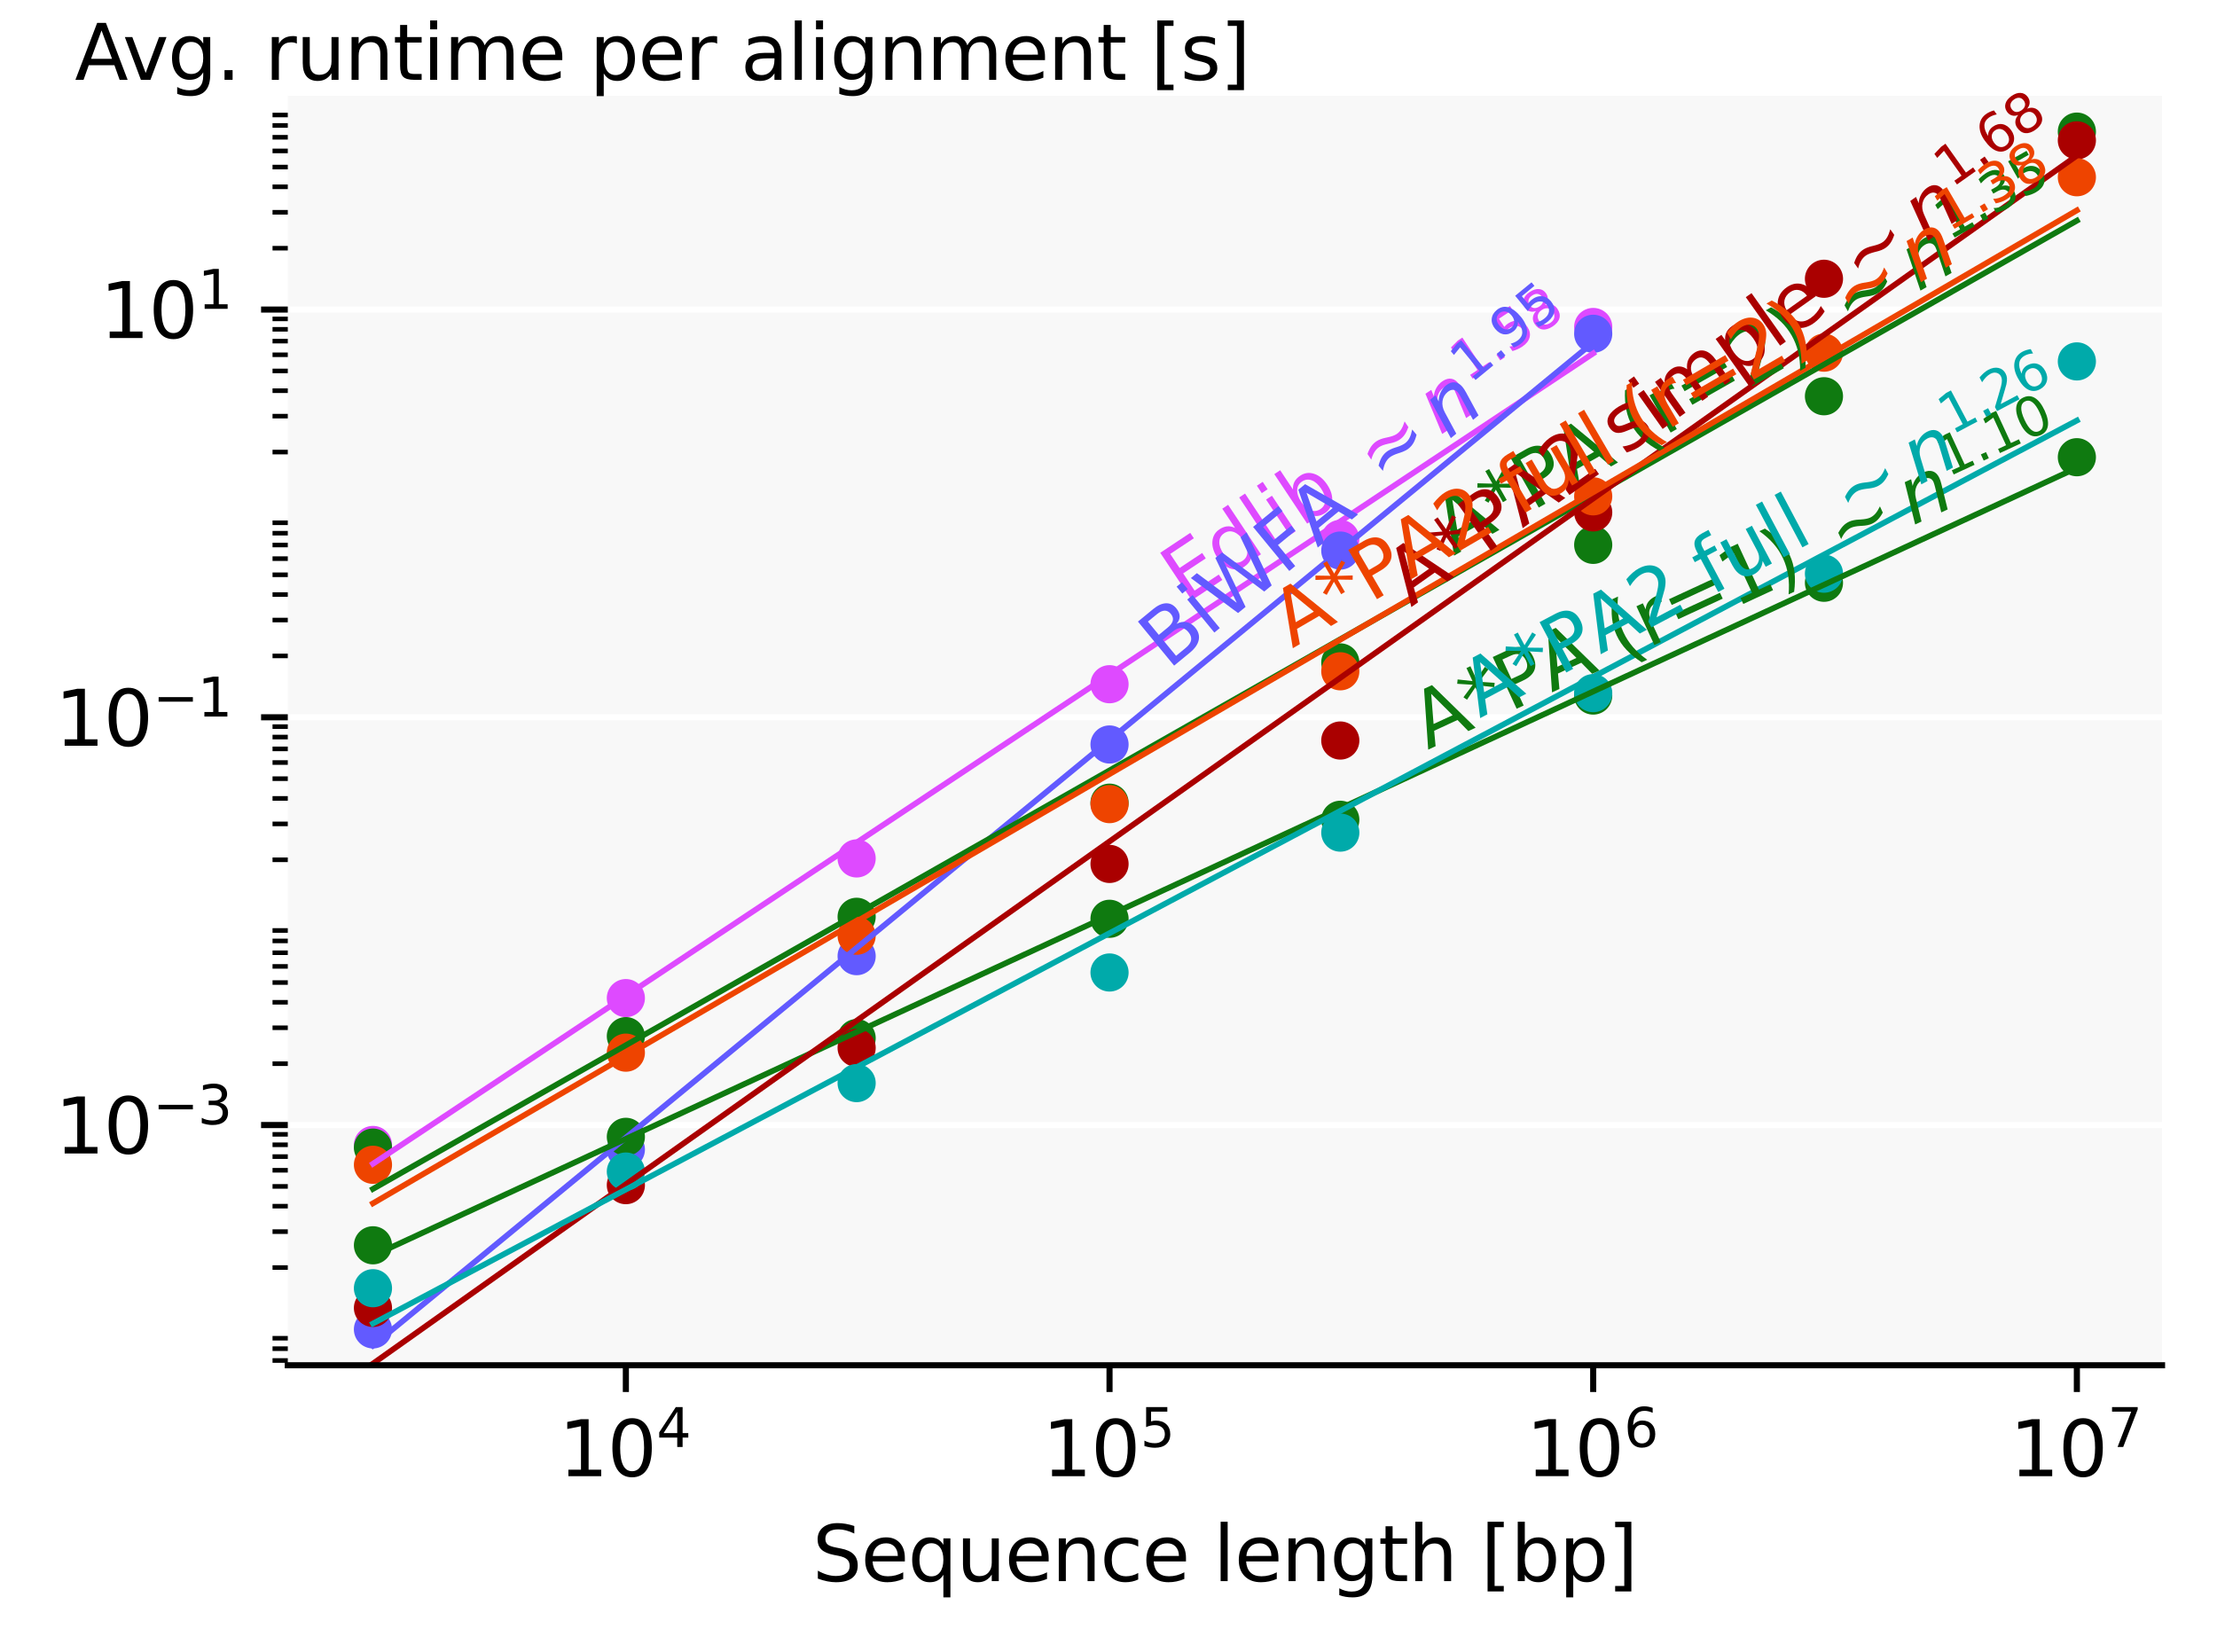 <?xml version="1.0" encoding="utf-8" standalone="no"?>
<!DOCTYPE svg PUBLIC "-//W3C//DTD SVG 1.1//EN"
  "http://www.w3.org/Graphics/SVG/1.1/DTD/svg11.dtd">
<svg xmlns:xlink="http://www.w3.org/1999/xlink" width="290.42pt" height="216.415pt" viewBox="0 0 290.42 216.415" xmlns="http://www.w3.org/2000/svg" version="1.1">
 <defs>
  <style type="text/css">*{stroke-linejoin: round; stroke-linecap: butt}</style>
 </defs>
 <g id="figure_1">
  <g id="patch_1">
   <path d="M 0 216.415 
L 290.42 216.415 
L 290.42 0 
L 0 0 
z
" style="fill: #ffffff"/>
  </g>
  <g id="axes_1">
   <g id="patch_2">
    <path d="M 37.7 178.859 
L 283.22 178.859 
L 283.22 12.539 
L 37.7 12.539 
z
" style="fill: #f8f8f8"/>
   </g>
   <g id="PolyCollection_1"/>
   <g id="matplotlib.axis_1">
    <g id="xtick_1">
     <g id="line2d_1">
      <defs>
       <path id="mf0db83fb55" d="M 0 0 
L 0 3.5 
" style="stroke: #000000; stroke-width: 0.8"/>
      </defs>
      <g>
       <use xlink:href="#mf0db83fb55" x="81.986" y="178.859" style="stroke: #000000; stroke-width: 0.8"/>
      </g>
     </g>
     <g id="text_1">
      <!-- $\mathdefault{10^{4}}$ -->
      <g transform="translate(73.186 193.458) scale(0.1 -0.1)">
       <defs>
        <path id="DejaVuSans-31" d="M 794 531 
L 1825 531 
L 1825 4091 
L 703 3866 
L 703 4441 
L 1819 4666 
L 2450 4666 
L 2450 531 
L 3481 531 
L 3481 0 
L 794 0 
L 794 531 
z
" transform="scale(0.016)"/>
        <path id="DejaVuSans-30" d="M 2034 4250 
Q 1547 4250 1301 3770 
Q 1056 3291 1056 2328 
Q 1056 1369 1301 889 
Q 1547 409 2034 409 
Q 2525 409 2770 889 
Q 3016 1369 3016 2328 
Q 3016 3291 2770 3770 
Q 2525 4250 2034 4250 
z
M 2034 4750 
Q 2819 4750 3233 4129 
Q 3647 3509 3647 2328 
Q 3647 1150 3233 529 
Q 2819 -91 2034 -91 
Q 1250 -91 836 529 
Q 422 1150 422 2328 
Q 422 3509 836 4129 
Q 1250 4750 2034 4750 
z
" transform="scale(0.016)"/>
        <path id="DejaVuSans-34" d="M 2419 4116 
L 825 1625 
L 2419 1625 
L 2419 4116 
z
M 2253 4666 
L 3047 4666 
L 3047 1625 
L 3713 1625 
L 3713 1100 
L 3047 1100 
L 3047 0 
L 2419 0 
L 2419 1100 
L 313 1100 
L 313 1709 
L 2253 4666 
z
" transform="scale(0.016)"/>
       </defs>
       <use xlink:href="#DejaVuSans-31" transform="translate(0 0.684)"/>
       <use xlink:href="#DejaVuSans-30" transform="translate(63.623 0.684)"/>
       <use xlink:href="#DejaVuSans-34" transform="translate(128.203 38.966) scale(0.7)"/>
      </g>
     </g>
    </g>
    <g id="xtick_2">
     <g id="line2d_2">
      <g>
       <use xlink:href="#mf0db83fb55" x="145.345" y="178.859" style="stroke: #000000; stroke-width: 0.8"/>
      </g>
     </g>
     <g id="text_2">
      <!-- $\mathdefault{10^{5}}$ -->
      <g transform="translate(136.545 193.458) scale(0.1 -0.1)">
       <defs>
        <path id="DejaVuSans-35" d="M 691 4666 
L 3169 4666 
L 3169 4134 
L 1269 4134 
L 1269 2991 
Q 1406 3038 1543 3061 
Q 1681 3084 1819 3084 
Q 2600 3084 3056 2656 
Q 3513 2228 3513 1497 
Q 3513 744 3044 326 
Q 2575 -91 1722 -91 
Q 1428 -91 1123 -41 
Q 819 9 494 109 
L 494 744 
Q 775 591 1075 516 
Q 1375 441 1709 441 
Q 2250 441 2565 725 
Q 2881 1009 2881 1497 
Q 2881 1984 2565 2268 
Q 2250 2553 1709 2553 
Q 1456 2553 1204 2497 
Q 953 2441 691 2322 
L 691 4666 
z
" transform="scale(0.016)"/>
       </defs>
       <use xlink:href="#DejaVuSans-31" transform="translate(0 0.684)"/>
       <use xlink:href="#DejaVuSans-30" transform="translate(63.623 0.684)"/>
       <use xlink:href="#DejaVuSans-35" transform="translate(128.203 38.966) scale(0.7)"/>
      </g>
     </g>
    </g>
    <g id="xtick_3">
     <g id="line2d_3">
      <g>
       <use xlink:href="#mf0db83fb55" x="208.704" y="178.859" style="stroke: #000000; stroke-width: 0.8"/>
      </g>
     </g>
     <g id="text_3">
      <!-- $\mathdefault{10^{6}}$ -->
      <g transform="translate(199.904 193.458) scale(0.1 -0.1)">
       <defs>
        <path id="DejaVuSans-36" d="M 2113 2584 
Q 1688 2584 1439 2293 
Q 1191 2003 1191 1497 
Q 1191 994 1439 701 
Q 1688 409 2113 409 
Q 2538 409 2786 701 
Q 3034 994 3034 1497 
Q 3034 2003 2786 2293 
Q 2538 2584 2113 2584 
z
M 3366 4563 
L 3366 3988 
Q 3128 4100 2886 4159 
Q 2644 4219 2406 4219 
Q 1781 4219 1451 3797 
Q 1122 3375 1075 2522 
Q 1259 2794 1537 2939 
Q 1816 3084 2150 3084 
Q 2853 3084 3261 2657 
Q 3669 2231 3669 1497 
Q 3669 778 3244 343 
Q 2819 -91 2113 -91 
Q 1303 -91 875 529 
Q 447 1150 447 2328 
Q 447 3434 972 4092 
Q 1497 4750 2381 4750 
Q 2619 4750 2861 4703 
Q 3103 4656 3366 4563 
z
" transform="scale(0.016)"/>
       </defs>
       <use xlink:href="#DejaVuSans-31" transform="translate(0 0.766)"/>
       <use xlink:href="#DejaVuSans-30" transform="translate(63.623 0.766)"/>
       <use xlink:href="#DejaVuSans-36" transform="translate(128.203 39.047) scale(0.7)"/>
      </g>
     </g>
    </g>
    <g id="xtick_4">
     <g id="line2d_4">
      <g>
       <use xlink:href="#mf0db83fb55" x="272.063" y="178.859" style="stroke: #000000; stroke-width: 0.8"/>
      </g>
     </g>
     <g id="text_4">
      <!-- $\mathdefault{10^{7}}$ -->
      <g transform="translate(263.263 193.458) scale(0.1 -0.1)">
       <defs>
        <path id="DejaVuSans-37" d="M 525 4666 
L 3525 4666 
L 3525 4397 
L 1831 0 
L 1172 0 
L 2766 4134 
L 525 4134 
L 525 4666 
z
" transform="scale(0.016)"/>
       </defs>
       <use xlink:href="#DejaVuSans-31" transform="translate(0 0.684)"/>
       <use xlink:href="#DejaVuSans-30" transform="translate(63.623 0.684)"/>
       <use xlink:href="#DejaVuSans-37" transform="translate(128.203 38.966) scale(0.7)"/>
      </g>
     </g>
    </g>
    <g id="xtick_5"/>
    <g id="xtick_6"/>
    <g id="xtick_7"/>
    <g id="xtick_8"/>
    <g id="xtick_9"/>
    <g id="xtick_10"/>
    <g id="xtick_11"/>
    <g id="xtick_12"/>
    <g id="xtick_13"/>
    <g id="xtick_14"/>
    <g id="xtick_15"/>
    <g id="xtick_16"/>
    <g id="xtick_17"/>
    <g id="xtick_18"/>
    <g id="xtick_19"/>
    <g id="xtick_20"/>
    <g id="xtick_21"/>
    <g id="xtick_22"/>
    <g id="xtick_23"/>
    <g id="xtick_24"/>
    <g id="xtick_25"/>
    <g id="xtick_26"/>
    <g id="xtick_27"/>
    <g id="xtick_28"/>
    <g id="xtick_29"/>
    <g id="xtick_30"/>
    <g id="xtick_31"/>
    <g id="xtick_32"/>
    <g id="xtick_33"/>
    <g id="xtick_34"/>
    <g id="xtick_35"/>
    <g id="xtick_36"/>
    <g id="text_5">
     <!-- Sequence length [bp] -->
     <g transform="translate(106.43 207.136) scale(0.1 -0.1)">
      <defs>
       <path id="DejaVuSans-53" d="M 3425 4513 
L 3425 3897 
Q 3066 4069 2747 4153 
Q 2428 4238 2131 4238 
Q 1616 4238 1336 4038 
Q 1056 3838 1056 3469 
Q 1056 3159 1242 3001 
Q 1428 2844 1947 2747 
L 2328 2669 
Q 3034 2534 3370 2195 
Q 3706 1856 3706 1288 
Q 3706 609 3251 259 
Q 2797 -91 1919 -91 
Q 1588 -91 1214 -16 
Q 841 59 441 206 
L 441 856 
Q 825 641 1194 531 
Q 1563 422 1919 422 
Q 2459 422 2753 634 
Q 3047 847 3047 1241 
Q 3047 1584 2836 1778 
Q 2625 1972 2144 2069 
L 1759 2144 
Q 1053 2284 737 2584 
Q 422 2884 422 3419 
Q 422 4038 858 4394 
Q 1294 4750 2059 4750 
Q 2388 4750 2728 4690 
Q 3069 4631 3425 4513 
z
" transform="scale(0.016)"/>
       <path id="DejaVuSans-65" d="M 3597 1894 
L 3597 1613 
L 953 1613 
Q 991 1019 1311 708 
Q 1631 397 2203 397 
Q 2534 397 2845 478 
Q 3156 559 3463 722 
L 3463 178 
Q 3153 47 2828 -22 
Q 2503 -91 2169 -91 
Q 1331 -91 842 396 
Q 353 884 353 1716 
Q 353 2575 817 3079 
Q 1281 3584 2069 3584 
Q 2775 3584 3186 3129 
Q 3597 2675 3597 1894 
z
M 3022 2063 
Q 3016 2534 2758 2815 
Q 2500 3097 2075 3097 
Q 1594 3097 1305 2825 
Q 1016 2553 972 2059 
L 3022 2063 
z
" transform="scale(0.016)"/>
       <path id="DejaVuSans-71" d="M 947 1747 
Q 947 1113 1208 752 
Q 1469 391 1925 391 
Q 2381 391 2643 752 
Q 2906 1113 2906 1747 
Q 2906 2381 2643 2742 
Q 2381 3103 1925 3103 
Q 1469 3103 1208 2742 
Q 947 2381 947 1747 
z
M 2906 525 
Q 2725 213 2448 61 
Q 2172 -91 1784 -91 
Q 1150 -91 751 415 
Q 353 922 353 1747 
Q 353 2572 751 3078 
Q 1150 3584 1784 3584 
Q 2172 3584 2448 3432 
Q 2725 3281 2906 2969 
L 2906 3500 
L 3481 3500 
L 3481 -1331 
L 2906 -1331 
L 2906 525 
z
" transform="scale(0.016)"/>
       <path id="DejaVuSans-75" d="M 544 1381 
L 544 3500 
L 1119 3500 
L 1119 1403 
Q 1119 906 1312 657 
Q 1506 409 1894 409 
Q 2359 409 2629 706 
Q 2900 1003 2900 1516 
L 2900 3500 
L 3475 3500 
L 3475 0 
L 2900 0 
L 2900 538 
Q 2691 219 2414 64 
Q 2138 -91 1772 -91 
Q 1169 -91 856 284 
Q 544 659 544 1381 
z
M 1991 3584 
L 1991 3584 
z
" transform="scale(0.016)"/>
       <path id="DejaVuSans-6e" d="M 3513 2113 
L 3513 0 
L 2938 0 
L 2938 2094 
Q 2938 2591 2744 2837 
Q 2550 3084 2163 3084 
Q 1697 3084 1428 2787 
Q 1159 2491 1159 1978 
L 1159 0 
L 581 0 
L 581 3500 
L 1159 3500 
L 1159 2956 
Q 1366 3272 1645 3428 
Q 1925 3584 2291 3584 
Q 2894 3584 3203 3211 
Q 3513 2838 3513 2113 
z
" transform="scale(0.016)"/>
       <path id="DejaVuSans-63" d="M 3122 3366 
L 3122 2828 
Q 2878 2963 2633 3030 
Q 2388 3097 2138 3097 
Q 1578 3097 1268 2742 
Q 959 2388 959 1747 
Q 959 1106 1268 751 
Q 1578 397 2138 397 
Q 2388 397 2633 464 
Q 2878 531 3122 666 
L 3122 134 
Q 2881 22 2623 -34 
Q 2366 -91 2075 -91 
Q 1284 -91 818 406 
Q 353 903 353 1747 
Q 353 2603 823 3093 
Q 1294 3584 2113 3584 
Q 2378 3584 2631 3529 
Q 2884 3475 3122 3366 
z
" transform="scale(0.016)"/>
       <path id="DejaVuSans-20" transform="scale(0.016)"/>
       <path id="DejaVuSans-6c" d="M 603 4863 
L 1178 4863 
L 1178 0 
L 603 0 
L 603 4863 
z
" transform="scale(0.016)"/>
       <path id="DejaVuSans-67" d="M 2906 1791 
Q 2906 2416 2648 2759 
Q 2391 3103 1925 3103 
Q 1463 3103 1205 2759 
Q 947 2416 947 1791 
Q 947 1169 1205 825 
Q 1463 481 1925 481 
Q 2391 481 2648 825 
Q 2906 1169 2906 1791 
z
M 3481 434 
Q 3481 -459 3084 -895 
Q 2688 -1331 1869 -1331 
Q 1566 -1331 1297 -1286 
Q 1028 -1241 775 -1147 
L 775 -588 
Q 1028 -725 1275 -790 
Q 1522 -856 1778 -856 
Q 2344 -856 2625 -561 
Q 2906 -266 2906 331 
L 2906 616 
Q 2728 306 2450 153 
Q 2172 0 1784 0 
Q 1141 0 747 490 
Q 353 981 353 1791 
Q 353 2603 747 3093 
Q 1141 3584 1784 3584 
Q 2172 3584 2450 3431 
Q 2728 3278 2906 2969 
L 2906 3500 
L 3481 3500 
L 3481 434 
z
" transform="scale(0.016)"/>
       <path id="DejaVuSans-74" d="M 1172 4494 
L 1172 3500 
L 2356 3500 
L 2356 3053 
L 1172 3053 
L 1172 1153 
Q 1172 725 1289 603 
Q 1406 481 1766 481 
L 2356 481 
L 2356 0 
L 1766 0 
Q 1100 0 847 248 
Q 594 497 594 1153 
L 594 3053 
L 172 3053 
L 172 3500 
L 594 3500 
L 594 4494 
L 1172 4494 
z
" transform="scale(0.016)"/>
       <path id="DejaVuSans-68" d="M 3513 2113 
L 3513 0 
L 2938 0 
L 2938 2094 
Q 2938 2591 2744 2837 
Q 2550 3084 2163 3084 
Q 1697 3084 1428 2787 
Q 1159 2491 1159 1978 
L 1159 0 
L 581 0 
L 581 4863 
L 1159 4863 
L 1159 2956 
Q 1366 3272 1645 3428 
Q 1925 3584 2291 3584 
Q 2894 3584 3203 3211 
Q 3513 2838 3513 2113 
z
" transform="scale(0.016)"/>
       <path id="DejaVuSans-5b" d="M 550 4863 
L 1875 4863 
L 1875 4416 
L 1125 4416 
L 1125 -397 
L 1875 -397 
L 1875 -844 
L 550 -844 
L 550 4863 
z
" transform="scale(0.016)"/>
       <path id="DejaVuSans-62" d="M 3116 1747 
Q 3116 2381 2855 2742 
Q 2594 3103 2138 3103 
Q 1681 3103 1420 2742 
Q 1159 2381 1159 1747 
Q 1159 1113 1420 752 
Q 1681 391 2138 391 
Q 2594 391 2855 752 
Q 3116 1113 3116 1747 
z
M 1159 2969 
Q 1341 3281 1617 3432 
Q 1894 3584 2278 3584 
Q 2916 3584 3314 3078 
Q 3713 2572 3713 1747 
Q 3713 922 3314 415 
Q 2916 -91 2278 -91 
Q 1894 -91 1617 61 
Q 1341 213 1159 525 
L 1159 0 
L 581 0 
L 581 4863 
L 1159 4863 
L 1159 2969 
z
" transform="scale(0.016)"/>
       <path id="DejaVuSans-70" d="M 1159 525 
L 1159 -1331 
L 581 -1331 
L 581 3500 
L 1159 3500 
L 1159 2969 
Q 1341 3281 1617 3432 
Q 1894 3584 2278 3584 
Q 2916 3584 3314 3078 
Q 3713 2572 3713 1747 
Q 3713 922 3314 415 
Q 2916 -91 2278 -91 
Q 1894 -91 1617 61 
Q 1341 213 1159 525 
z
M 3116 1747 
Q 3116 2381 2855 2742 
Q 2594 3103 2138 3103 
Q 1681 3103 1420 2742 
Q 1159 2381 1159 1747 
Q 1159 1113 1420 752 
Q 1681 391 2138 391 
Q 2594 391 2855 752 
Q 3116 1113 3116 1747 
z
" transform="scale(0.016)"/>
       <path id="DejaVuSans-5d" d="M 1947 4863 
L 1947 -844 
L 622 -844 
L 622 -397 
L 1369 -397 
L 1369 4416 
L 622 4416 
L 622 4863 
L 1947 4863 
z
" transform="scale(0.016)"/>
      </defs>
      <use xlink:href="#DejaVuSans-53"/>
      <use xlink:href="#DejaVuSans-65" x="63.477"/>
      <use xlink:href="#DejaVuSans-71" x="125"/>
      <use xlink:href="#DejaVuSans-75" x="188.477"/>
      <use xlink:href="#DejaVuSans-65" x="251.855"/>
      <use xlink:href="#DejaVuSans-6e" x="313.379"/>
      <use xlink:href="#DejaVuSans-63" x="376.758"/>
      <use xlink:href="#DejaVuSans-65" x="431.738"/>
      <use xlink:href="#DejaVuSans-20" x="493.262"/>
      <use xlink:href="#DejaVuSans-6c" x="525.049"/>
      <use xlink:href="#DejaVuSans-65" x="552.832"/>
      <use xlink:href="#DejaVuSans-6e" x="614.355"/>
      <use xlink:href="#DejaVuSans-67" x="677.734"/>
      <use xlink:href="#DejaVuSans-74" x="741.211"/>
      <use xlink:href="#DejaVuSans-68" x="780.42"/>
      <use xlink:href="#DejaVuSans-20" x="843.799"/>
      <use xlink:href="#DejaVuSans-5b" x="875.586"/>
      <use xlink:href="#DejaVuSans-62" x="914.6"/>
      <use xlink:href="#DejaVuSans-70" x="978.076"/>
      <use xlink:href="#DejaVuSans-5d" x="1041.553"/>
     </g>
    </g>
   </g>
   <g id="matplotlib.axis_2">
    <g id="ytick_1">
     <g id="line2d_5">
      <path d="M 37.7 147.386 
L 283.22 147.386 
" clip-path="url(#p1cd7107e30)" style="fill: none; stroke: #ffffff; stroke-width: 0.8; stroke-linecap: square"/>
     </g>
     <g id="line2d_6">
      <defs>
       <path id="mb34a3283ef" d="M 0 0 
L -3.5 0 
" style="stroke: #000000; stroke-width: 0.8"/>
      </defs>
      <g>
       <use xlink:href="#mb34a3283ef" x="37.7" y="147.386" style="stroke: #000000; stroke-width: 0.8"/>
      </g>
     </g>
     <g id="text_6">
      <!-- $\mathdefault{10^{-3}}$ -->
      <g transform="translate(7.2 151.185) scale(0.1 -0.1)">
       <defs>
        <path id="DejaVuSans-2212" d="M 678 2272 
L 4684 2272 
L 4684 1741 
L 678 1741 
L 678 2272 
z
" transform="scale(0.016)"/>
        <path id="DejaVuSans-33" d="M 2597 2516 
Q 3050 2419 3304 2112 
Q 3559 1806 3559 1356 
Q 3559 666 3084 287 
Q 2609 -91 1734 -91 
Q 1441 -91 1130 -33 
Q 819 25 488 141 
L 488 750 
Q 750 597 1062 519 
Q 1375 441 1716 441 
Q 2309 441 2620 675 
Q 2931 909 2931 1356 
Q 2931 1769 2642 2001 
Q 2353 2234 1838 2234 
L 1294 2234 
L 1294 2753 
L 1863 2753 
Q 2328 2753 2575 2939 
Q 2822 3125 2822 3475 
Q 2822 3834 2567 4026 
Q 2313 4219 1838 4219 
Q 1578 4219 1281 4162 
Q 984 4106 628 3988 
L 628 4550 
Q 988 4650 1302 4700 
Q 1616 4750 1894 4750 
Q 2613 4750 3031 4423 
Q 3450 4097 3450 3541 
Q 3450 3153 3228 2886 
Q 3006 2619 2597 2516 
z
" transform="scale(0.016)"/>
       </defs>
       <use xlink:href="#DejaVuSans-31" transform="translate(0 0.766)"/>
       <use xlink:href="#DejaVuSans-30" transform="translate(63.623 0.766)"/>
       <use xlink:href="#DejaVuSans-2212" transform="translate(128.203 39.047) scale(0.7)"/>
       <use xlink:href="#DejaVuSans-33" transform="translate(186.855 39.047) scale(0.7)"/>
      </g>
     </g>
    </g>
    <g id="ytick_2">
     <g id="line2d_7">
      <path d="M 37.7 93.97 
L 283.22 93.97 
" clip-path="url(#p1cd7107e30)" style="fill: none; stroke: #ffffff; stroke-width: 0.8; stroke-linecap: square"/>
     </g>
     <g id="line2d_8">
      <g>
       <use xlink:href="#mb34a3283ef" x="37.7" y="93.97" style="stroke: #000000; stroke-width: 0.8"/>
      </g>
     </g>
     <g id="text_7">
      <!-- $\mathdefault{10^{-1}}$ -->
      <g transform="translate(7.2 97.769) scale(0.1 -0.1)">
       <use xlink:href="#DejaVuSans-31" transform="translate(0 0.684)"/>
       <use xlink:href="#DejaVuSans-30" transform="translate(63.623 0.684)"/>
       <use xlink:href="#DejaVuSans-2212" transform="translate(128.203 38.966) scale(0.7)"/>
       <use xlink:href="#DejaVuSans-31" transform="translate(186.855 38.966) scale(0.7)"/>
      </g>
     </g>
    </g>
    <g id="ytick_3">
     <g id="line2d_9">
      <path d="M 37.7 40.554 
L 283.22 40.554 
" clip-path="url(#p1cd7107e30)" style="fill: none; stroke: #ffffff; stroke-width: 0.8; stroke-linecap: square"/>
     </g>
     <g id="line2d_10">
      <g>
       <use xlink:href="#mb34a3283ef" x="37.7" y="40.554" style="stroke: #000000; stroke-width: 0.8"/>
      </g>
     </g>
     <g id="text_8">
      <!-- $\mathdefault{10^{1}}$ -->
      <g transform="translate(13.1 44.353) scale(0.1 -0.1)">
       <use xlink:href="#DejaVuSans-31" transform="translate(0 0.684)"/>
       <use xlink:href="#DejaVuSans-30" transform="translate(63.623 0.684)"/>
       <use xlink:href="#DejaVuSans-31" transform="translate(128.203 38.966) scale(0.7)"/>
      </g>
     </g>
    </g>
    <g id="ytick_4">
     <g id="line2d_11">
      <defs>
       <path id="m1e4fecc6f1" d="M 0 0 
L -2 0 
" style="stroke: #000000; stroke-width: 0.6"/>
      </defs>
      <g>
       <use xlink:href="#m1e4fecc6f1" x="37.7" y="178.231" style="stroke: #000000; stroke-width: 0.6"/>
      </g>
     </g>
    </g>
    <g id="ytick_5">
     <g id="line2d_12">
      <g>
       <use xlink:href="#m1e4fecc6f1" x="37.7" y="176.682" style="stroke: #000000; stroke-width: 0.6"/>
      </g>
     </g>
    </g>
    <g id="ytick_6">
     <g id="line2d_13">
      <g>
       <use xlink:href="#m1e4fecc6f1" x="37.7" y="175.316" style="stroke: #000000; stroke-width: 0.6"/>
      </g>
     </g>
    </g>
    <g id="ytick_7">
     <g id="line2d_14">
      <g>
       <use xlink:href="#m1e4fecc6f1" x="37.7" y="166.054" style="stroke: #000000; stroke-width: 0.6"/>
      </g>
     </g>
    </g>
    <g id="ytick_8">
     <g id="line2d_15">
      <g>
       <use xlink:href="#m1e4fecc6f1" x="37.7" y="161.351" style="stroke: #000000; stroke-width: 0.6"/>
      </g>
     </g>
    </g>
    <g id="ytick_9">
     <g id="line2d_16">
      <g>
       <use xlink:href="#m1e4fecc6f1" x="37.7" y="158.014" style="stroke: #000000; stroke-width: 0.6"/>
      </g>
     </g>
    </g>
    <g id="ytick_10">
     <g id="line2d_17">
      <g>
       <use xlink:href="#m1e4fecc6f1" x="37.7" y="155.426" style="stroke: #000000; stroke-width: 0.6"/>
      </g>
     </g>
    </g>
    <g id="ytick_11">
     <g id="line2d_18">
      <g>
       <use xlink:href="#m1e4fecc6f1" x="37.7" y="153.311" style="stroke: #000000; stroke-width: 0.6"/>
      </g>
     </g>
    </g>
    <g id="ytick_12">
     <g id="line2d_19">
      <g>
       <use xlink:href="#m1e4fecc6f1" x="37.7" y="151.523" style="stroke: #000000; stroke-width: 0.6"/>
      </g>
     </g>
    </g>
    <g id="ytick_13">
     <g id="line2d_20">
      <g>
       <use xlink:href="#m1e4fecc6f1" x="37.7" y="149.974" style="stroke: #000000; stroke-width: 0.6"/>
      </g>
     </g>
    </g>
    <g id="ytick_14">
     <g id="line2d_21">
      <g>
       <use xlink:href="#m1e4fecc6f1" x="37.7" y="148.608" style="stroke: #000000; stroke-width: 0.6"/>
      </g>
     </g>
    </g>
    <g id="ytick_15">
     <g id="line2d_22">
      <g>
       <use xlink:href="#m1e4fecc6f1" x="37.7" y="139.346" style="stroke: #000000; stroke-width: 0.6"/>
      </g>
     </g>
    </g>
    <g id="ytick_16">
     <g id="line2d_23">
      <g>
       <use xlink:href="#m1e4fecc6f1" x="37.7" y="134.643" style="stroke: #000000; stroke-width: 0.6"/>
      </g>
     </g>
    </g>
    <g id="ytick_17">
     <g id="line2d_24">
      <g>
       <use xlink:href="#m1e4fecc6f1" x="37.7" y="131.306" style="stroke: #000000; stroke-width: 0.6"/>
      </g>
     </g>
    </g>
    <g id="ytick_18">
     <g id="line2d_25">
      <g>
       <use xlink:href="#m1e4fecc6f1" x="37.7" y="128.718" style="stroke: #000000; stroke-width: 0.6"/>
      </g>
     </g>
    </g>
    <g id="ytick_19">
     <g id="line2d_26">
      <g>
       <use xlink:href="#m1e4fecc6f1" x="37.7" y="126.603" style="stroke: #000000; stroke-width: 0.6"/>
      </g>
     </g>
    </g>
    <g id="ytick_20">
     <g id="line2d_27">
      <g>
       <use xlink:href="#m1e4fecc6f1" x="37.7" y="124.815" style="stroke: #000000; stroke-width: 0.6"/>
      </g>
     </g>
    </g>
    <g id="ytick_21">
     <g id="line2d_28">
      <g>
       <use xlink:href="#m1e4fecc6f1" x="37.7" y="123.266" style="stroke: #000000; stroke-width: 0.6"/>
      </g>
     </g>
    </g>
    <g id="ytick_22">
     <g id="line2d_29">
      <g>
       <use xlink:href="#m1e4fecc6f1" x="37.7" y="121.9" style="stroke: #000000; stroke-width: 0.6"/>
      </g>
     </g>
    </g>
    <g id="ytick_23">
     <g id="line2d_30">
      <g>
       <use xlink:href="#m1e4fecc6f1" x="37.7" y="112.638" style="stroke: #000000; stroke-width: 0.6"/>
      </g>
     </g>
    </g>
    <g id="ytick_24">
     <g id="line2d_31">
      <g>
       <use xlink:href="#m1e4fecc6f1" x="37.7" y="107.935" style="stroke: #000000; stroke-width: 0.6"/>
      </g>
     </g>
    </g>
    <g id="ytick_25">
     <g id="line2d_32">
      <g>
       <use xlink:href="#m1e4fecc6f1" x="37.7" y="104.598" style="stroke: #000000; stroke-width: 0.6"/>
      </g>
     </g>
    </g>
    <g id="ytick_26">
     <g id="line2d_33">
      <g>
       <use xlink:href="#m1e4fecc6f1" x="37.7" y="102.01" style="stroke: #000000; stroke-width: 0.6"/>
      </g>
     </g>
    </g>
    <g id="ytick_27">
     <g id="line2d_34">
      <g>
       <use xlink:href="#m1e4fecc6f1" x="37.7" y="99.895" style="stroke: #000000; stroke-width: 0.6"/>
      </g>
     </g>
    </g>
    <g id="ytick_28">
     <g id="line2d_35">
      <g>
       <use xlink:href="#m1e4fecc6f1" x="37.7" y="98.107" style="stroke: #000000; stroke-width: 0.6"/>
      </g>
     </g>
    </g>
    <g id="ytick_29">
     <g id="line2d_36">
      <g>
       <use xlink:href="#m1e4fecc6f1" x="37.7" y="96.558" style="stroke: #000000; stroke-width: 0.6"/>
      </g>
     </g>
    </g>
    <g id="ytick_30">
     <g id="line2d_37">
      <g>
       <use xlink:href="#m1e4fecc6f1" x="37.7" y="95.192" style="stroke: #000000; stroke-width: 0.6"/>
      </g>
     </g>
    </g>
    <g id="ytick_31">
     <g id="line2d_38">
      <g>
       <use xlink:href="#m1e4fecc6f1" x="37.7" y="85.93" style="stroke: #000000; stroke-width: 0.6"/>
      </g>
     </g>
    </g>
    <g id="ytick_32">
     <g id="line2d_39">
      <g>
       <use xlink:href="#m1e4fecc6f1" x="37.7" y="81.227" style="stroke: #000000; stroke-width: 0.6"/>
      </g>
     </g>
    </g>
    <g id="ytick_33">
     <g id="line2d_40">
      <g>
       <use xlink:href="#m1e4fecc6f1" x="37.7" y="77.89" style="stroke: #000000; stroke-width: 0.6"/>
      </g>
     </g>
    </g>
    <g id="ytick_34">
     <g id="line2d_41">
      <g>
       <use xlink:href="#m1e4fecc6f1" x="37.7" y="75.302" style="stroke: #000000; stroke-width: 0.6"/>
      </g>
     </g>
    </g>
    <g id="ytick_35">
     <g id="line2d_42">
      <g>
       <use xlink:href="#m1e4fecc6f1" x="37.7" y="73.187" style="stroke: #000000; stroke-width: 0.6"/>
      </g>
     </g>
    </g>
    <g id="ytick_36">
     <g id="line2d_43">
      <g>
       <use xlink:href="#m1e4fecc6f1" x="37.7" y="71.399" style="stroke: #000000; stroke-width: 0.6"/>
      </g>
     </g>
    </g>
    <g id="ytick_37">
     <g id="line2d_44">
      <g>
       <use xlink:href="#m1e4fecc6f1" x="37.7" y="69.85" style="stroke: #000000; stroke-width: 0.6"/>
      </g>
     </g>
    </g>
    <g id="ytick_38">
     <g id="line2d_45">
      <g>
       <use xlink:href="#m1e4fecc6f1" x="37.7" y="68.484" style="stroke: #000000; stroke-width: 0.6"/>
      </g>
     </g>
    </g>
    <g id="ytick_39">
     <g id="line2d_46">
      <g>
       <use xlink:href="#m1e4fecc6f1" x="37.7" y="59.222" style="stroke: #000000; stroke-width: 0.6"/>
      </g>
     </g>
    </g>
    <g id="ytick_40">
     <g id="line2d_47">
      <g>
       <use xlink:href="#m1e4fecc6f1" x="37.7" y="54.519" style="stroke: #000000; stroke-width: 0.6"/>
      </g>
     </g>
    </g>
    <g id="ytick_41">
     <g id="line2d_48">
      <g>
       <use xlink:href="#m1e4fecc6f1" x="37.7" y="51.182" style="stroke: #000000; stroke-width: 0.6"/>
      </g>
     </g>
    </g>
    <g id="ytick_42">
     <g id="line2d_49">
      <g>
       <use xlink:href="#m1e4fecc6f1" x="37.7" y="48.594" style="stroke: #000000; stroke-width: 0.6"/>
      </g>
     </g>
    </g>
    <g id="ytick_43">
     <g id="line2d_50">
      <g>
       <use xlink:href="#m1e4fecc6f1" x="37.7" y="46.479" style="stroke: #000000; stroke-width: 0.6"/>
      </g>
     </g>
    </g>
    <g id="ytick_44">
     <g id="line2d_51">
      <g>
       <use xlink:href="#m1e4fecc6f1" x="37.7" y="44.691" style="stroke: #000000; stroke-width: 0.6"/>
      </g>
     </g>
    </g>
    <g id="ytick_45">
     <g id="line2d_52">
      <g>
       <use xlink:href="#m1e4fecc6f1" x="37.7" y="43.142" style="stroke: #000000; stroke-width: 0.6"/>
      </g>
     </g>
    </g>
    <g id="ytick_46">
     <g id="line2d_53">
      <g>
       <use xlink:href="#m1e4fecc6f1" x="37.7" y="41.776" style="stroke: #000000; stroke-width: 0.6"/>
      </g>
     </g>
    </g>
    <g id="ytick_47">
     <g id="line2d_54">
      <g>
       <use xlink:href="#m1e4fecc6f1" x="37.7" y="32.514" style="stroke: #000000; stroke-width: 0.6"/>
      </g>
     </g>
    </g>
    <g id="ytick_48">
     <g id="line2d_55">
      <g>
       <use xlink:href="#m1e4fecc6f1" x="37.7" y="27.811" style="stroke: #000000; stroke-width: 0.6"/>
      </g>
     </g>
    </g>
    <g id="ytick_49">
     <g id="line2d_56">
      <g>
       <use xlink:href="#m1e4fecc6f1" x="37.7" y="24.474" style="stroke: #000000; stroke-width: 0.6"/>
      </g>
     </g>
    </g>
    <g id="ytick_50">
     <g id="line2d_57">
      <g>
       <use xlink:href="#m1e4fecc6f1" x="37.7" y="21.886" style="stroke: #000000; stroke-width: 0.6"/>
      </g>
     </g>
    </g>
    <g id="ytick_51">
     <g id="line2d_58">
      <g>
       <use xlink:href="#m1e4fecc6f1" x="37.7" y="19.771" style="stroke: #000000; stroke-width: 0.6"/>
      </g>
     </g>
    </g>
    <g id="ytick_52">
     <g id="line2d_59">
      <g>
       <use xlink:href="#m1e4fecc6f1" x="37.7" y="17.983" style="stroke: #000000; stroke-width: 0.6"/>
      </g>
     </g>
    </g>
    <g id="ytick_53">
     <g id="line2d_60">
      <g>
       <use xlink:href="#m1e4fecc6f1" x="37.7" y="16.434" style="stroke: #000000; stroke-width: 0.6"/>
      </g>
     </g>
    </g>
    <g id="ytick_54">
     <g id="line2d_61">
      <g>
       <use xlink:href="#m1e4fecc6f1" x="37.7" y="15.068" style="stroke: #000000; stroke-width: 0.6"/>
      </g>
     </g>
    </g>
    <g id="text_9">
     <!-- Avg. runtime per alignment [s] -->
     <g transform="translate(9.8 10.459) scale(0.1 -0.1)">
      <defs>
       <path id="DejaVuSans-41" d="M 2188 4044 
L 1331 1722 
L 3047 1722 
L 2188 4044 
z
M 1831 4666 
L 2547 4666 
L 4325 0 
L 3669 0 
L 3244 1197 
L 1141 1197 
L 716 0 
L 50 0 
L 1831 4666 
z
" transform="scale(0.016)"/>
       <path id="DejaVuSans-76" d="M 191 3500 
L 800 3500 
L 1894 563 
L 2988 3500 
L 3597 3500 
L 2284 0 
L 1503 0 
L 191 3500 
z
" transform="scale(0.016)"/>
       <path id="DejaVuSans-2e" d="M 684 794 
L 1344 794 
L 1344 0 
L 684 0 
L 684 794 
z
" transform="scale(0.016)"/>
       <path id="DejaVuSans-72" d="M 2631 2963 
Q 2534 3019 2420 3045 
Q 2306 3072 2169 3072 
Q 1681 3072 1420 2755 
Q 1159 2438 1159 1844 
L 1159 0 
L 581 0 
L 581 3500 
L 1159 3500 
L 1159 2956 
Q 1341 3275 1631 3429 
Q 1922 3584 2338 3584 
Q 2397 3584 2469 3576 
Q 2541 3569 2628 3553 
L 2631 2963 
z
" transform="scale(0.016)"/>
       <path id="DejaVuSans-69" d="M 603 3500 
L 1178 3500 
L 1178 0 
L 603 0 
L 603 3500 
z
M 603 4863 
L 1178 4863 
L 1178 4134 
L 603 4134 
L 603 4863 
z
" transform="scale(0.016)"/>
       <path id="DejaVuSans-6d" d="M 3328 2828 
Q 3544 3216 3844 3400 
Q 4144 3584 4550 3584 
Q 5097 3584 5394 3201 
Q 5691 2819 5691 2113 
L 5691 0 
L 5113 0 
L 5113 2094 
Q 5113 2597 4934 2840 
Q 4756 3084 4391 3084 
Q 3944 3084 3684 2787 
Q 3425 2491 3425 1978 
L 3425 0 
L 2847 0 
L 2847 2094 
Q 2847 2600 2669 2842 
Q 2491 3084 2119 3084 
Q 1678 3084 1418 2786 
Q 1159 2488 1159 1978 
L 1159 0 
L 581 0 
L 581 3500 
L 1159 3500 
L 1159 2956 
Q 1356 3278 1631 3431 
Q 1906 3584 2284 3584 
Q 2666 3584 2933 3390 
Q 3200 3197 3328 2828 
z
" transform="scale(0.016)"/>
       <path id="DejaVuSans-61" d="M 2194 1759 
Q 1497 1759 1228 1600 
Q 959 1441 959 1056 
Q 959 750 1161 570 
Q 1363 391 1709 391 
Q 2188 391 2477 730 
Q 2766 1069 2766 1631 
L 2766 1759 
L 2194 1759 
z
M 3341 1997 
L 3341 0 
L 2766 0 
L 2766 531 
Q 2569 213 2275 61 
Q 1981 -91 1556 -91 
Q 1019 -91 701 211 
Q 384 513 384 1019 
Q 384 1609 779 1909 
Q 1175 2209 1959 2209 
L 2766 2209 
L 2766 2266 
Q 2766 2663 2505 2880 
Q 2244 3097 1772 3097 
Q 1472 3097 1187 3025 
Q 903 2953 641 2809 
L 641 3341 
Q 956 3463 1253 3523 
Q 1550 3584 1831 3584 
Q 2591 3584 2966 3190 
Q 3341 2797 3341 1997 
z
" transform="scale(0.016)"/>
       <path id="DejaVuSans-73" d="M 2834 3397 
L 2834 2853 
Q 2591 2978 2328 3040 
Q 2066 3103 1784 3103 
Q 1356 3103 1142 2972 
Q 928 2841 928 2578 
Q 928 2378 1081 2264 
Q 1234 2150 1697 2047 
L 1894 2003 
Q 2506 1872 2764 1633 
Q 3022 1394 3022 966 
Q 3022 478 2636 193 
Q 2250 -91 1575 -91 
Q 1294 -91 989 -36 
Q 684 19 347 128 
L 347 722 
Q 666 556 975 473 
Q 1284 391 1588 391 
Q 1994 391 2212 530 
Q 2431 669 2431 922 
Q 2431 1156 2273 1281 
Q 2116 1406 1581 1522 
L 1381 1569 
Q 847 1681 609 1914 
Q 372 2147 372 2553 
Q 372 3047 722 3315 
Q 1072 3584 1716 3584 
Q 2034 3584 2315 3537 
Q 2597 3491 2834 3397 
z
" transform="scale(0.016)"/>
      </defs>
      <use xlink:href="#DejaVuSans-41"/>
      <use xlink:href="#DejaVuSans-76" x="62.533"/>
      <use xlink:href="#DejaVuSans-67" x="121.713"/>
      <use xlink:href="#DejaVuSans-2e" x="185.189"/>
      <use xlink:href="#DejaVuSans-20" x="216.977"/>
      <use xlink:href="#DejaVuSans-72" x="248.764"/>
      <use xlink:href="#DejaVuSans-75" x="289.877"/>
      <use xlink:href="#DejaVuSans-6e" x="353.256"/>
      <use xlink:href="#DejaVuSans-74" x="416.635"/>
      <use xlink:href="#DejaVuSans-69" x="455.844"/>
      <use xlink:href="#DejaVuSans-6d" x="483.627"/>
      <use xlink:href="#DejaVuSans-65" x="581.039"/>
      <use xlink:href="#DejaVuSans-20" x="642.562"/>
      <use xlink:href="#DejaVuSans-70" x="674.35"/>
      <use xlink:href="#DejaVuSans-65" x="737.826"/>
      <use xlink:href="#DejaVuSans-72" x="799.35"/>
      <use xlink:href="#DejaVuSans-20" x="840.463"/>
      <use xlink:href="#DejaVuSans-61" x="872.25"/>
      <use xlink:href="#DejaVuSans-6c" x="933.529"/>
      <use xlink:href="#DejaVuSans-69" x="961.312"/>
      <use xlink:href="#DejaVuSans-67" x="989.096"/>
      <use xlink:href="#DejaVuSans-6e" x="1052.572"/>
      <use xlink:href="#DejaVuSans-6d" x="1115.951"/>
      <use xlink:href="#DejaVuSans-65" x="1213.363"/>
      <use xlink:href="#DejaVuSans-6e" x="1274.887"/>
      <use xlink:href="#DejaVuSans-74" x="1338.266"/>
      <use xlink:href="#DejaVuSans-20" x="1377.475"/>
      <use xlink:href="#DejaVuSans-5b" x="1409.262"/>
      <use xlink:href="#DejaVuSans-73" x="1448.275"/>
      <use xlink:href="#DejaVuSans-5d" x="1500.375"/>
     </g>
    </g>
   </g>
   <g id="line2d_62">
    <defs>
     <path id="mccd1ca962e" d="M 0 2 
C 0.53 2 1.039 1.789 1.414 1.414 
C 1.789 1.039 2 0.53 2 0 
C 2 -0.53 1.789 -1.039 1.414 -1.414 
C 1.039 -1.789 0.53 -2 0 -2 
C -0.53 -2 -1.039 -1.789 -1.414 -1.414 
C -1.789 -1.039 -2 -0.53 -2 0 
C -2 0.53 -1.789 1.039 -1.414 1.414 
C -1.039 1.789 -0.53 2 0 2 
z
" style="stroke: #de4aff"/>
    </defs>
    <g clip-path="url(#p1cd7107e30)">
     <use xlink:href="#mccd1ca962e" x="48.857" y="149.997" style="fill: #de4aff; stroke: #de4aff"/>
     <use xlink:href="#mccd1ca962e" x="81.986" y="130.759" style="fill: #de4aff; stroke: #de4aff"/>
     <use xlink:href="#mccd1ca962e" x="112.216" y="112.458" style="fill: #de4aff; stroke: #de4aff"/>
     <use xlink:href="#mccd1ca962e" x="145.345" y="89.636" style="fill: #de4aff; stroke: #de4aff"/>
     <use xlink:href="#mccd1ca962e" x="175.575" y="70.598" style="fill: #de4aff; stroke: #de4aff"/>
     <use xlink:href="#mccd1ca962e" x="208.704" y="42.835" style="fill: #de4aff; stroke: #de4aff"/>
    </g>
   </g>
   <g id="line2d_63">
    <defs>
     <path id="ma161b4eaca" d="M 0 2 
C 0.53 2 1.039 1.789 1.414 1.414 
C 1.789 1.039 2 0.53 2 0 
C 2 -0.53 1.789 -1.039 1.414 -1.414 
C 1.039 -1.789 0.53 -2 0 -2 
C -0.53 -2 -1.039 -1.789 -1.414 -1.414 
C -1.789 -1.039 -2 -0.53 -2 0 
C -2 0.53 -1.789 1.039 -1.414 1.414 
C -1.039 1.789 -0.53 2 0 2 
z
" style="stroke: #625aff"/>
    </defs>
    <g clip-path="url(#p1cd7107e30)">
     <use xlink:href="#ma161b4eaca" x="48.857" y="174.156" style="fill: #625aff; stroke: #625aff"/>
     <use xlink:href="#ma161b4eaca" x="81.986" y="150.59" style="fill: #625aff; stroke: #625aff"/>
     <use xlink:href="#ma161b4eaca" x="112.216" y="125.26" style="fill: #625aff; stroke: #625aff"/>
     <use xlink:href="#ma161b4eaca" x="145.345" y="97.532" style="fill: #625aff; stroke: #625aff"/>
     <use xlink:href="#ma161b4eaca" x="175.575" y="72.127" style="fill: #625aff; stroke: #625aff"/>
     <use xlink:href="#ma161b4eaca" x="208.704" y="43.729" style="fill: #625aff; stroke: #625aff"/>
    </g>
   </g>
   <g id="line2d_64">
    <defs>
     <path id="meb9cee6d69" d="M 0 2 
C 0.53 2 1.039 1.789 1.414 1.414 
C 1.789 1.039 2 0.53 2 0 
C 2 -0.53 1.789 -1.039 1.414 -1.414 
C 1.039 -1.789 0.53 -2 0 -2 
C -0.53 -2 -1.039 -1.789 -1.414 -1.414 
C -1.789 -1.039 -2 -0.53 -2 0 
C -2 0.53 -1.789 1.039 -1.414 1.414 
C -1.039 1.789 -0.53 2 0 2 
z
" style="stroke: #0f7a10"/>
    </defs>
    <g clip-path="url(#p1cd7107e30)">
     <use xlink:href="#meb9cee6d69" x="48.857" y="163.14" style="fill: #0f7a10; stroke: #0f7a10"/>
     <use xlink:href="#meb9cee6d69" x="81.986" y="148.932" style="fill: #0f7a10; stroke: #0f7a10"/>
     <use xlink:href="#meb9cee6d69" x="112.216" y="135.992" style="fill: #0f7a10; stroke: #0f7a10"/>
     <use xlink:href="#meb9cee6d69" x="145.345" y="120.367" style="fill: #0f7a10; stroke: #0f7a10"/>
     <use xlink:href="#meb9cee6d69" x="175.575" y="107.395" style="fill: #0f7a10; stroke: #0f7a10"/>
     <use xlink:href="#meb9cee6d69" x="208.704" y="91.119" style="fill: #0f7a10; stroke: #0f7a10"/>
     <use xlink:href="#meb9cee6d69" x="238.934" y="76.345" style="fill: #0f7a10; stroke: #0f7a10"/>
     <use xlink:href="#meb9cee6d69" x="272.063" y="59.898" style="fill: #0f7a10; stroke: #0f7a10"/>
    </g>
   </g>
   <g id="line2d_65">
    <g clip-path="url(#p1cd7107e30)">
     <use xlink:href="#meb9cee6d69" x="48.857" y="150.341" style="fill: #0f7a10; stroke: #0f7a10"/>
     <use xlink:href="#meb9cee6d69" x="81.986" y="135.742" style="fill: #0f7a10; stroke: #0f7a10"/>
     <use xlink:href="#meb9cee6d69" x="112.216" y="120.106" style="fill: #0f7a10; stroke: #0f7a10"/>
     <use xlink:href="#meb9cee6d69" x="145.345" y="105.155" style="fill: #0f7a10; stroke: #0f7a10"/>
     <use xlink:href="#meb9cee6d69" x="175.575" y="86.78" style="fill: #0f7a10; stroke: #0f7a10"/>
     <use xlink:href="#meb9cee6d69" x="208.704" y="71.38" style="fill: #0f7a10; stroke: #0f7a10"/>
     <use xlink:href="#meb9cee6d69" x="238.934" y="51.91" style="fill: #0f7a10; stroke: #0f7a10"/>
     <use xlink:href="#meb9cee6d69" x="272.063" y="17.242" style="fill: #0f7a10; stroke: #0f7a10"/>
    </g>
   </g>
   <g id="line2d_66">
    <defs>
     <path id="m04b2d46e69" d="M 0 2 
C 0.53 2 1.039 1.789 1.414 1.414 
C 1.789 1.039 2 0.53 2 0 
C 2 -0.53 1.789 -1.039 1.414 -1.414 
C 1.039 -1.789 0.53 -2 0 -2 
C -0.53 -2 -1.039 -1.789 -1.414 -1.414 
C -1.789 -1.039 -2 -0.53 -2 0 
C -2 0.53 -1.789 1.039 -1.414 1.414 
C -1.039 1.789 -0.53 2 0 2 
z
" style="stroke: #aa0000"/>
    </defs>
    <g clip-path="url(#p1cd7107e30)">
     <use xlink:href="#m04b2d46e69" x="48.857" y="171.348" style="fill: #aa0000; stroke: #aa0000"/>
     <use xlink:href="#m04b2d46e69" x="81.986" y="155.26" style="fill: #aa0000; stroke: #aa0000"/>
     <use xlink:href="#m04b2d46e69" x="112.216" y="137.275" style="fill: #aa0000; stroke: #aa0000"/>
     <use xlink:href="#m04b2d46e69" x="145.345" y="113.179" style="fill: #aa0000; stroke: #aa0000"/>
     <use xlink:href="#m04b2d46e69" x="175.575" y="97.013" style="fill: #aa0000; stroke: #aa0000"/>
     <use xlink:href="#m04b2d46e69" x="208.704" y="67.127" style="fill: #aa0000; stroke: #aa0000"/>
     <use xlink:href="#m04b2d46e69" x="238.934" y="36.521" style="fill: #aa0000; stroke: #aa0000"/>
     <use xlink:href="#m04b2d46e69" x="272.063" y="18.388" style="fill: #aa0000; stroke: #aa0000"/>
    </g>
   </g>
   <g id="line2d_67">
    <defs>
     <path id="m42a43cc9f8" d="M 0 2 
C 0.53 2 1.039 1.789 1.414 1.414 
C 1.789 1.039 2 0.53 2 0 
C 2 -0.53 1.789 -1.039 1.414 -1.414 
C 1.039 -1.789 0.53 -2 0 -2 
C -0.53 -2 -1.039 -1.789 -1.414 -1.414 
C -1.789 -1.039 -2 -0.53 -2 0 
C -2 0.53 -1.789 1.039 -1.414 1.414 
C -1.039 1.789 -0.53 2 0 2 
z
" style="stroke: #00aaaa"/>
    </defs>
    <g clip-path="url(#p1cd7107e30)">
     <use xlink:href="#m42a43cc9f8" x="48.857" y="168.764" style="fill: #00aaaa; stroke: #00aaaa"/>
     <use xlink:href="#m42a43cc9f8" x="81.986" y="153.48" style="fill: #00aaaa; stroke: #00aaaa"/>
     <use xlink:href="#m42a43cc9f8" x="112.216" y="141.892" style="fill: #00aaaa; stroke: #00aaaa"/>
     <use xlink:href="#m42a43cc9f8" x="145.345" y="127.402" style="fill: #00aaaa; stroke: #00aaaa"/>
     <use xlink:href="#m42a43cc9f8" x="175.575" y="109.077" style="fill: #00aaaa; stroke: #00aaaa"/>
     <use xlink:href="#m42a43cc9f8" x="208.704" y="90.804" style="fill: #00aaaa; stroke: #00aaaa"/>
     <use xlink:href="#m42a43cc9f8" x="238.934" y="75.153" style="fill: #00aaaa; stroke: #00aaaa"/>
     <use xlink:href="#m42a43cc9f8" x="272.063" y="47.346" style="fill: #00aaaa; stroke: #00aaaa"/>
    </g>
   </g>
   <g id="line2d_68">
    <defs>
     <path id="m76b91b98d7" d="M 0 2 
C 0.53 2 1.039 1.789 1.414 1.414 
C 1.789 1.039 2 0.53 2 0 
C 2 -0.53 1.789 -1.039 1.414 -1.414 
C 1.039 -1.789 0.53 -2 0 -2 
C -0.53 -2 -1.039 -1.789 -1.414 -1.414 
C -1.789 -1.039 -2 -0.53 -2 0 
C -2 0.53 -1.789 1.039 -1.414 1.414 
C -1.039 1.789 -0.53 2 0 2 
z
" style="stroke: #ee4400"/>
    </defs>
    <g clip-path="url(#p1cd7107e30)">
     <use xlink:href="#m76b91b98d7" x="48.857" y="152.594" style="fill: #ee4400; stroke: #ee4400"/>
     <use xlink:href="#m76b91b98d7" x="81.986" y="137.903" style="fill: #ee4400; stroke: #ee4400"/>
     <use xlink:href="#m76b91b98d7" x="112.216" y="122.582" style="fill: #ee4400; stroke: #ee4400"/>
     <use xlink:href="#m76b91b98d7" x="145.345" y="105.344" style="fill: #ee4400; stroke: #ee4400"/>
     <use xlink:href="#m76b91b98d7" x="175.575" y="87.942" style="fill: #ee4400; stroke: #ee4400"/>
     <use xlink:href="#m76b91b98d7" x="208.704" y="65.022" style="fill: #ee4400; stroke: #ee4400"/>
     <use xlink:href="#m76b91b98d7" x="238.934" y="46.201" style="fill: #ee4400; stroke: #ee4400"/>
     <use xlink:href="#m76b91b98d7" x="272.063" y="23.219" style="fill: #ee4400; stroke: #ee4400"/>
    </g>
   </g>
   <g id="line2d_69">
    <path d="M 48.857 152.462 
L 208.704 46.299 
" clip-path="url(#p1cd7107e30)" style="fill: none; stroke: #de4aff; stroke-width: 0.75; stroke-linecap: square"/>
   </g>
   <g id="line2d_70">
    <path d="M 48.857 176.275 
L 208.704 44.857 
" clip-path="url(#p1cd7107e30)" style="fill: none; stroke: #625aff; stroke-width: 0.75; stroke-linecap: square"/>
   </g>
   <g id="line2d_71">
    <path d="M 48.857 164.508 
L 272.063 61.288 
" clip-path="url(#p1cd7107e30)" style="fill: none; stroke: #0f7a10; stroke-width: 0.75; stroke-linecap: square"/>
   </g>
   <g id="line2d_72">
    <path d="M 48.857 155.757 
L 272.063 28.907 
" clip-path="url(#p1cd7107e30)" style="fill: none; stroke: #0f7a10; stroke-width: 0.75; stroke-linecap: square"/>
   </g>
   <g id="line2d_73">
    <path d="M 48.857 178.638 
L 272.063 20.39 
" clip-path="url(#p1cd7107e30)" style="fill: none; stroke: #aa0000; stroke-width: 0.75; stroke-linecap: square"/>
   </g>
   <g id="line2d_74">
    <path d="M 48.857 173.388 
L 272.063 55.091 
" clip-path="url(#p1cd7107e30)" style="fill: none; stroke: #00aaaa; stroke-width: 0.75; stroke-linecap: square"/>
   </g>
   <g id="line2d_75">
    <path d="M 48.857 157.642 
L 272.063 27.559 
" clip-path="url(#p1cd7107e30)" style="fill: none; stroke: #ee4400; stroke-width: 0.75; stroke-linecap: square"/>
   </g>
   <g id="patch_3">
    <path d="M 37.7 178.859 
L 283.22 178.859 
" style="fill: none; stroke: #000000; stroke-width: 0.8; stroke-linejoin: miter; stroke-linecap: square"/>
   </g>
   <g id="text_10">
    <!-- Edlib $\sim n^{1.58}$ -->
    <g style="fill: #de4aff" transform="translate(155.323 79.256) rotate(-33.59) scale(0.1 -0.1)">
     <defs>
      <path id="DejaVuSans-45" d="M 628 4666 
L 3578 4666 
L 3578 4134 
L 1259 4134 
L 1259 2753 
L 3481 2753 
L 3481 2222 
L 1259 2222 
L 1259 531 
L 3634 531 
L 3634 0 
L 628 0 
L 628 4666 
z
" transform="scale(0.016)"/>
      <path id="DejaVuSans-64" d="M 2906 2969 
L 2906 4863 
L 3481 4863 
L 3481 0 
L 2906 0 
L 2906 525 
Q 2725 213 2448 61 
Q 2172 -91 1784 -91 
Q 1150 -91 751 415 
Q 353 922 353 1747 
Q 353 2572 751 3078 
Q 1150 3584 1784 3584 
Q 2172 3584 2448 3432 
Q 2725 3281 2906 2969 
z
M 947 1747 
Q 947 1113 1208 752 
Q 1469 391 1925 391 
Q 2381 391 2643 752 
Q 2906 1113 2906 1747 
Q 2906 2381 2643 2742 
Q 2381 3103 1925 3103 
Q 1469 3103 1208 2742 
Q 947 2381 947 1747 
z
" transform="scale(0.016)"/>
      <path id="DejaVuSans-223c" d="M 4684 2556 
L 4684 1997 
Q 4356 1753 4076 1645 
Q 3797 1538 3494 1538 
Q 3150 1538 2694 1722 
Q 2663 1734 2641 1744 
Q 2622 1750 2575 1769 
Q 2091 1959 1797 1959 
Q 1522 1959 1253 1840 
Q 984 1722 678 1459 
L 678 2019 
Q 1006 2263 1286 2370 
Q 1566 2478 1869 2478 
Q 2213 2478 2672 2294 
Q 2706 2278 2722 2272 
Q 2741 2266 2788 2247 
Q 3272 2056 3566 2056 
Q 3834 2056 4098 2173 
Q 4363 2291 4684 2556 
z
" transform="scale(0.016)"/>
      <path id="DejaVuSans-Oblique-6e" d="M 3566 2113 
L 3156 0 
L 2578 0 
L 2988 2091 
Q 3016 2238 3031 2350 
Q 3047 2463 3047 2528 
Q 3047 2791 2881 2937 
Q 2716 3084 2419 3084 
Q 1956 3084 1622 2776 
Q 1288 2469 1184 1941 
L 800 0 
L 225 0 
L 903 3500 
L 1478 3500 
L 1363 2950 
Q 1603 3253 1940 3418 
Q 2278 3584 2650 3584 
Q 3113 3584 3367 3334 
Q 3622 3084 3622 2631 
Q 3622 2519 3608 2391 
Q 3594 2263 3566 2113 
z
" transform="scale(0.016)"/>
      <path id="DejaVuSans-38" d="M 2034 2216 
Q 1584 2216 1326 1975 
Q 1069 1734 1069 1313 
Q 1069 891 1326 650 
Q 1584 409 2034 409 
Q 2484 409 2743 651 
Q 3003 894 3003 1313 
Q 3003 1734 2745 1975 
Q 2488 2216 2034 2216 
z
M 1403 2484 
Q 997 2584 770 2862 
Q 544 3141 544 3541 
Q 544 4100 942 4425 
Q 1341 4750 2034 4750 
Q 2731 4750 3128 4425 
Q 3525 4100 3525 3541 
Q 3525 3141 3298 2862 
Q 3072 2584 2669 2484 
Q 3125 2378 3379 2068 
Q 3634 1759 3634 1313 
Q 3634 634 3220 271 
Q 2806 -91 2034 -91 
Q 1263 -91 848 271 
Q 434 634 434 1313 
Q 434 1759 690 2068 
Q 947 2378 1403 2484 
z
M 1172 3481 
Q 1172 3119 1398 2916 
Q 1625 2713 2034 2713 
Q 2441 2713 2670 2916 
Q 2900 3119 2900 3481 
Q 2900 3844 2670 4047 
Q 2441 4250 2034 4250 
Q 1625 4250 1398 4047 
Q 1172 3844 1172 3481 
z
" transform="scale(0.016)"/>
     </defs>
     <use xlink:href="#DejaVuSans-45" transform="translate(0 0.766)"/>
     <use xlink:href="#DejaVuSans-64" transform="translate(63.184 0.766)"/>
     <use xlink:href="#DejaVuSans-6c" transform="translate(126.66 0.766)"/>
     <use xlink:href="#DejaVuSans-69" transform="translate(154.443 0.766)"/>
     <use xlink:href="#DejaVuSans-62" transform="translate(182.227 0.766)"/>
     <use xlink:href="#DejaVuSans-20" transform="translate(245.703 0.766)"/>
     <use xlink:href="#DejaVuSans-223c" transform="translate(296.973 0.766)"/>
     <use xlink:href="#DejaVuSans-Oblique-6e" transform="translate(400.244 0.766)"/>
     <use xlink:href="#DejaVuSans-31" transform="translate(468.273 39.047) scale(0.7)"/>
     <use xlink:href="#DejaVuSans-2e" transform="translate(512.809 39.047) scale(0.7)"/>
     <use xlink:href="#DejaVuSans-35" transform="translate(535.06 39.047) scale(0.7)"/>
     <use xlink:href="#DejaVuSans-38" transform="translate(579.596 39.047) scale(0.7)"/>
    </g>
   </g>
   <g id="text_11">
    <!-- BiWFA $\sim n^{1.95}$ -->
    <g style="fill: #625aff" transform="translate(153.08 87.896) rotate(-39.425) scale(0.1 -0.1)">
     <defs>
      <path id="DejaVuSans-42" d="M 1259 2228 
L 1259 519 
L 2272 519 
Q 2781 519 3026 730 
Q 3272 941 3272 1375 
Q 3272 1813 3026 2020 
Q 2781 2228 2272 2228 
L 1259 2228 
z
M 1259 4147 
L 1259 2741 
L 2194 2741 
Q 2656 2741 2882 2914 
Q 3109 3088 3109 3444 
Q 3109 3797 2882 3972 
Q 2656 4147 2194 4147 
L 1259 4147 
z
M 628 4666 
L 2241 4666 
Q 2963 4666 3353 4366 
Q 3744 4066 3744 3513 
Q 3744 3084 3544 2831 
Q 3344 2578 2956 2516 
Q 3422 2416 3680 2098 
Q 3938 1781 3938 1306 
Q 3938 681 3513 340 
Q 3088 0 2303 0 
L 628 0 
L 628 4666 
z
" transform="scale(0.016)"/>
      <path id="DejaVuSans-57" d="M 213 4666 
L 850 4666 
L 1831 722 
L 2809 4666 
L 3519 4666 
L 4500 722 
L 5478 4666 
L 6119 4666 
L 4947 0 
L 4153 0 
L 3169 4050 
L 2175 0 
L 1381 0 
L 213 4666 
z
" transform="scale(0.016)"/>
      <path id="DejaVuSans-46" d="M 628 4666 
L 3309 4666 
L 3309 4134 
L 1259 4134 
L 1259 2759 
L 3109 2759 
L 3109 2228 
L 1259 2228 
L 1259 0 
L 628 0 
L 628 4666 
z
" transform="scale(0.016)"/>
      <path id="DejaVuSans-39" d="M 703 97 
L 703 672 
Q 941 559 1184 500 
Q 1428 441 1663 441 
Q 2288 441 2617 861 
Q 2947 1281 2994 2138 
Q 2813 1869 2534 1725 
Q 2256 1581 1919 1581 
Q 1219 1581 811 2004 
Q 403 2428 403 3163 
Q 403 3881 828 4315 
Q 1253 4750 1959 4750 
Q 2769 4750 3195 4129 
Q 3622 3509 3622 2328 
Q 3622 1225 3098 567 
Q 2575 -91 1691 -91 
Q 1453 -91 1209 -44 
Q 966 3 703 97 
z
M 1959 2075 
Q 2384 2075 2632 2365 
Q 2881 2656 2881 3163 
Q 2881 3666 2632 3958 
Q 2384 4250 1959 4250 
Q 1534 4250 1286 3958 
Q 1038 3666 1038 3163 
Q 1038 2656 1286 2365 
Q 1534 2075 1959 2075 
z
" transform="scale(0.016)"/>
     </defs>
     <use xlink:href="#DejaVuSans-42" transform="translate(0 0.766)"/>
     <use xlink:href="#DejaVuSans-69" transform="translate(68.604 0.766)"/>
     <use xlink:href="#DejaVuSans-57" transform="translate(96.387 0.766)"/>
     <use xlink:href="#DejaVuSans-46" transform="translate(195.264 0.766)"/>
     <use xlink:href="#DejaVuSans-41" transform="translate(252.783 0.766)"/>
     <use xlink:href="#DejaVuSans-20" transform="translate(321.191 0.766)"/>
     <use xlink:href="#DejaVuSans-223c" transform="translate(372.461 0.766)"/>
     <use xlink:href="#DejaVuSans-Oblique-6e" transform="translate(475.732 0.766)"/>
     <use xlink:href="#DejaVuSans-31" transform="translate(543.761 39.047) scale(0.7)"/>
     <use xlink:href="#DejaVuSans-2e" transform="translate(588.297 39.047) scale(0.7)"/>
     <use xlink:href="#DejaVuSans-39" transform="translate(610.548 39.047) scale(0.7)"/>
     <use xlink:href="#DejaVuSans-35" transform="translate(655.084 39.047) scale(0.7)"/>
    </g>
   </g>
   <g id="text_12">
    <!-- A*PA (r=1) $\sim n^{1.10}$ -->
    <g style="fill: #0f7a10" transform="translate(187.051 98.31) rotate(-24.818) scale(0.1 -0.1)">
     <defs>
      <path id="DejaVuSans-2a" d="M 3009 3897 
L 1888 3291 
L 3009 2681 
L 2828 2375 
L 1778 3009 
L 1778 1831 
L 1422 1831 
L 1422 3009 
L 372 2375 
L 191 2681 
L 1313 3291 
L 191 3897 
L 372 4206 
L 1422 3572 
L 1422 4750 
L 1778 4750 
L 1778 3572 
L 2828 4206 
L 3009 3897 
z
" transform="scale(0.016)"/>
      <path id="DejaVuSans-50" d="M 1259 4147 
L 1259 2394 
L 2053 2394 
Q 2494 2394 2734 2622 
Q 2975 2850 2975 3272 
Q 2975 3691 2734 3919 
Q 2494 4147 2053 4147 
L 1259 4147 
z
M 628 4666 
L 2053 4666 
Q 2838 4666 3239 4311 
Q 3641 3956 3641 3272 
Q 3641 2581 3239 2228 
Q 2838 1875 2053 1875 
L 1259 1875 
L 1259 0 
L 628 0 
L 628 4666 
z
" transform="scale(0.016)"/>
      <path id="DejaVuSans-28" d="M 1984 4856 
Q 1566 4138 1362 3434 
Q 1159 2731 1159 2009 
Q 1159 1288 1364 580 
Q 1569 -128 1984 -844 
L 1484 -844 
Q 1016 -109 783 600 
Q 550 1309 550 2009 
Q 550 2706 781 3412 
Q 1013 4119 1484 4856 
L 1984 4856 
z
" transform="scale(0.016)"/>
      <path id="DejaVuSans-3d" d="M 678 2906 
L 4684 2906 
L 4684 2381 
L 678 2381 
L 678 2906 
z
M 678 1631 
L 4684 1631 
L 4684 1100 
L 678 1100 
L 678 1631 
z
" transform="scale(0.016)"/>
      <path id="DejaVuSans-29" d="M 513 4856 
L 1013 4856 
Q 1481 4119 1714 3412 
Q 1947 2706 1947 2009 
Q 1947 1309 1714 600 
Q 1481 -109 1013 -844 
L 513 -844 
Q 928 -128 1133 580 
Q 1338 1288 1338 2009 
Q 1338 2731 1133 3434 
Q 928 4138 513 4856 
z
" transform="scale(0.016)"/>
     </defs>
     <use xlink:href="#DejaVuSans-41" transform="translate(0 0.766)"/>
     <use xlink:href="#DejaVuSans-2a" transform="translate(68.408 0.766)"/>
     <use xlink:href="#DejaVuSans-50" transform="translate(118.408 0.766)"/>
     <use xlink:href="#DejaVuSans-41" transform="translate(178.711 0.766)"/>
     <use xlink:href="#DejaVuSans-20" transform="translate(247.119 0.766)"/>
     <use xlink:href="#DejaVuSans-28" transform="translate(278.906 0.766)"/>
     <use xlink:href="#DejaVuSans-72" transform="translate(317.92 0.766)"/>
     <use xlink:href="#DejaVuSans-3d" transform="translate(359.033 0.766)"/>
     <use xlink:href="#DejaVuSans-31" transform="translate(442.822 0.766)"/>
     <use xlink:href="#DejaVuSans-29" transform="translate(506.445 0.766)"/>
     <use xlink:href="#DejaVuSans-20" transform="translate(545.459 0.766)"/>
     <use xlink:href="#DejaVuSans-223c" transform="translate(596.729 0.766)"/>
     <use xlink:href="#DejaVuSans-Oblique-6e" transform="translate(700 0.766)"/>
     <use xlink:href="#DejaVuSans-31" transform="translate(768.029 39.047) scale(0.7)"/>
     <use xlink:href="#DejaVuSans-2e" transform="translate(812.565 39.047) scale(0.7)"/>
     <use xlink:href="#DejaVuSans-31" transform="translate(834.816 39.047) scale(0.7)"/>
     <use xlink:href="#DejaVuSans-30" transform="translate(879.352 39.047) scale(0.7)"/>
    </g>
   </g>
   <g id="text_13">
    <!-- A*PA (r=2) $\sim n^{1.35}$ -->
    <g style="fill: #0f7a10" transform="translate(190.441 72.902) rotate(-29.61) scale(0.1 -0.1)">
     <defs>
      <path id="DejaVuSans-32" d="M 1228 531 
L 3431 531 
L 3431 0 
L 469 0 
L 469 531 
Q 828 903 1448 1529 
Q 2069 2156 2228 2338 
Q 2531 2678 2651 2914 
Q 2772 3150 2772 3378 
Q 2772 3750 2511 3984 
Q 2250 4219 1831 4219 
Q 1534 4219 1204 4116 
Q 875 4013 500 3803 
L 500 4441 
Q 881 4594 1212 4672 
Q 1544 4750 1819 4750 
Q 2544 4750 2975 4387 
Q 3406 4025 3406 3419 
Q 3406 3131 3298 2873 
Q 3191 2616 2906 2266 
Q 2828 2175 2409 1742 
Q 1991 1309 1228 531 
z
" transform="scale(0.016)"/>
     </defs>
     <use xlink:href="#DejaVuSans-41" transform="translate(0 0.766)"/>
     <use xlink:href="#DejaVuSans-2a" transform="translate(68.408 0.766)"/>
     <use xlink:href="#DejaVuSans-50" transform="translate(118.408 0.766)"/>
     <use xlink:href="#DejaVuSans-41" transform="translate(178.711 0.766)"/>
     <use xlink:href="#DejaVuSans-20" transform="translate(247.119 0.766)"/>
     <use xlink:href="#DejaVuSans-28" transform="translate(278.906 0.766)"/>
     <use xlink:href="#DejaVuSans-72" transform="translate(317.92 0.766)"/>
     <use xlink:href="#DejaVuSans-3d" transform="translate(359.033 0.766)"/>
     <use xlink:href="#DejaVuSans-32" transform="translate(442.822 0.766)"/>
     <use xlink:href="#DejaVuSans-29" transform="translate(506.445 0.766)"/>
     <use xlink:href="#DejaVuSans-20" transform="translate(545.459 0.766)"/>
     <use xlink:href="#DejaVuSans-223c" transform="translate(596.729 0.766)"/>
     <use xlink:href="#DejaVuSans-Oblique-6e" transform="translate(700 0.766)"/>
     <use xlink:href="#DejaVuSans-31" transform="translate(768.029 39.047) scale(0.7)"/>
     <use xlink:href="#DejaVuSans-2e" transform="translate(812.565 39.047) scale(0.7)"/>
     <use xlink:href="#DejaVuSans-33" transform="translate(834.816 39.047) scale(0.7)"/>
     <use xlink:href="#DejaVuSans-35" transform="translate(879.352 39.047) scale(0.7)"/>
    </g>
   </g>
   <g id="text_14">
    <!-- A*PA2 simple $\sim n^{1.68}$ -->
    <g style="fill: #aa0000" transform="translate(184.866 79.637) rotate(-35.336) scale(0.1 -0.1)">
     <use xlink:href="#DejaVuSans-41" transform="translate(0 0.766)"/>
     <use xlink:href="#DejaVuSans-2a" transform="translate(68.408 0.766)"/>
     <use xlink:href="#DejaVuSans-50" transform="translate(118.408 0.766)"/>
     <use xlink:href="#DejaVuSans-41" transform="translate(178.711 0.766)"/>
     <use xlink:href="#DejaVuSans-32" transform="translate(247.119 0.766)"/>
     <use xlink:href="#DejaVuSans-20" transform="translate(310.742 0.766)"/>
     <use xlink:href="#DejaVuSans-73" transform="translate(342.529 0.766)"/>
     <use xlink:href="#DejaVuSans-69" transform="translate(394.629 0.766)"/>
     <use xlink:href="#DejaVuSans-6d" transform="translate(422.412 0.766)"/>
     <use xlink:href="#DejaVuSans-70" transform="translate(519.824 0.766)"/>
     <use xlink:href="#DejaVuSans-6c" transform="translate(583.301 0.766)"/>
     <use xlink:href="#DejaVuSans-65" transform="translate(611.084 0.766)"/>
     <use xlink:href="#DejaVuSans-20" transform="translate(672.607 0.766)"/>
     <use xlink:href="#DejaVuSans-223c" transform="translate(723.877 0.766)"/>
     <use xlink:href="#DejaVuSans-Oblique-6e" transform="translate(827.148 0.766)"/>
     <use xlink:href="#DejaVuSans-31" transform="translate(895.177 39.047) scale(0.7)"/>
     <use xlink:href="#DejaVuSans-2e" transform="translate(939.713 39.047) scale(0.7)"/>
     <use xlink:href="#DejaVuSans-36" transform="translate(961.964 39.047) scale(0.7)"/>
     <use xlink:href="#DejaVuSans-38" transform="translate(1006.5 39.047) scale(0.7)"/>
    </g>
   </g>
   <g id="text_15">
    <!-- A*PA2 full $\sim n^{1.26}$ -->
    <g style="fill: #00aaaa" transform="translate(193.864 94.182) rotate(-27.923) scale(0.1 -0.1)">
     <defs>
      <path id="DejaVuSans-66" d="M 2375 4863 
L 2375 4384 
L 1825 4384 
Q 1516 4384 1395 4259 
Q 1275 4134 1275 3809 
L 1275 3500 
L 2222 3500 
L 2222 3053 
L 1275 3053 
L 1275 0 
L 697 0 
L 697 3053 
L 147 3053 
L 147 3500 
L 697 3500 
L 697 3744 
Q 697 4328 969 4595 
Q 1241 4863 1831 4863 
L 2375 4863 
z
" transform="scale(0.016)"/>
     </defs>
     <use xlink:href="#DejaVuSans-41" transform="translate(0 0.766)"/>
     <use xlink:href="#DejaVuSans-2a" transform="translate(68.408 0.766)"/>
     <use xlink:href="#DejaVuSans-50" transform="translate(118.408 0.766)"/>
     <use xlink:href="#DejaVuSans-41" transform="translate(178.711 0.766)"/>
     <use xlink:href="#DejaVuSans-32" transform="translate(247.119 0.766)"/>
     <use xlink:href="#DejaVuSans-20" transform="translate(310.742 0.766)"/>
     <use xlink:href="#DejaVuSans-66" transform="translate(342.529 0.766)"/>
     <use xlink:href="#DejaVuSans-75" transform="translate(377.734 0.766)"/>
     <use xlink:href="#DejaVuSans-6c" transform="translate(441.113 0.766)"/>
     <use xlink:href="#DejaVuSans-6c" transform="translate(468.896 0.766)"/>
     <use xlink:href="#DejaVuSans-20" transform="translate(496.68 0.766)"/>
     <use xlink:href="#DejaVuSans-223c" transform="translate(547.949 0.766)"/>
     <use xlink:href="#DejaVuSans-Oblique-6e" transform="translate(651.221 0.766)"/>
     <use xlink:href="#DejaVuSans-31" transform="translate(719.25 39.047) scale(0.7)"/>
     <use xlink:href="#DejaVuSans-2e" transform="translate(763.786 39.047) scale(0.7)"/>
     <use xlink:href="#DejaVuSans-32" transform="translate(782.187 39.047) scale(0.7)"/>
     <use xlink:href="#DejaVuSans-36" transform="translate(826.723 39.047) scale(0.7)"/>
    </g>
   </g>
   <g id="text_16">
    <!-- A*PA2 full (r=2) $\sim n^{1.38}$ -->
    <g style="fill: #ee4400" transform="translate(169.325 85.027) rotate(-30.233) scale(0.1 -0.1)">
     <use xlink:href="#DejaVuSans-41" transform="translate(0 0.766)"/>
     <use xlink:href="#DejaVuSans-2a" transform="translate(68.408 0.766)"/>
     <use xlink:href="#DejaVuSans-50" transform="translate(118.408 0.766)"/>
     <use xlink:href="#DejaVuSans-41" transform="translate(178.711 0.766)"/>
     <use xlink:href="#DejaVuSans-32" transform="translate(247.119 0.766)"/>
     <use xlink:href="#DejaVuSans-20" transform="translate(310.742 0.766)"/>
     <use xlink:href="#DejaVuSans-66" transform="translate(342.529 0.766)"/>
     <use xlink:href="#DejaVuSans-75" transform="translate(377.734 0.766)"/>
     <use xlink:href="#DejaVuSans-6c" transform="translate(441.113 0.766)"/>
     <use xlink:href="#DejaVuSans-6c" transform="translate(468.896 0.766)"/>
     <use xlink:href="#DejaVuSans-20" transform="translate(496.68 0.766)"/>
     <use xlink:href="#DejaVuSans-28" transform="translate(528.467 0.766)"/>
     <use xlink:href="#DejaVuSans-72" transform="translate(567.48 0.766)"/>
     <use xlink:href="#DejaVuSans-3d" transform="translate(608.594 0.766)"/>
     <use xlink:href="#DejaVuSans-32" transform="translate(692.383 0.766)"/>
     <use xlink:href="#DejaVuSans-29" transform="translate(756.006 0.766)"/>
     <use xlink:href="#DejaVuSans-20" transform="translate(795.02 0.766)"/>
     <use xlink:href="#DejaVuSans-223c" transform="translate(846.289 0.766)"/>
     <use xlink:href="#DejaVuSans-Oblique-6e" transform="translate(949.561 0.766)"/>
     <use xlink:href="#DejaVuSans-31" transform="translate(1017.589 39.047) scale(0.7)"/>
     <use xlink:href="#DejaVuSans-2e" transform="translate(1062.125 39.047) scale(0.7)"/>
     <use xlink:href="#DejaVuSans-33" transform="translate(1084.376 39.047) scale(0.7)"/>
     <use xlink:href="#DejaVuSans-38" transform="translate(1128.913 39.047) scale(0.7)"/>
    </g>
   </g>
  </g>
 </g>
 <defs>
  <clipPath id="p1cd7107e30">
   <rect x="37.7" y="12.539" width="245.52" height="166.32"/>
  </clipPath>
 </defs>
</svg>
